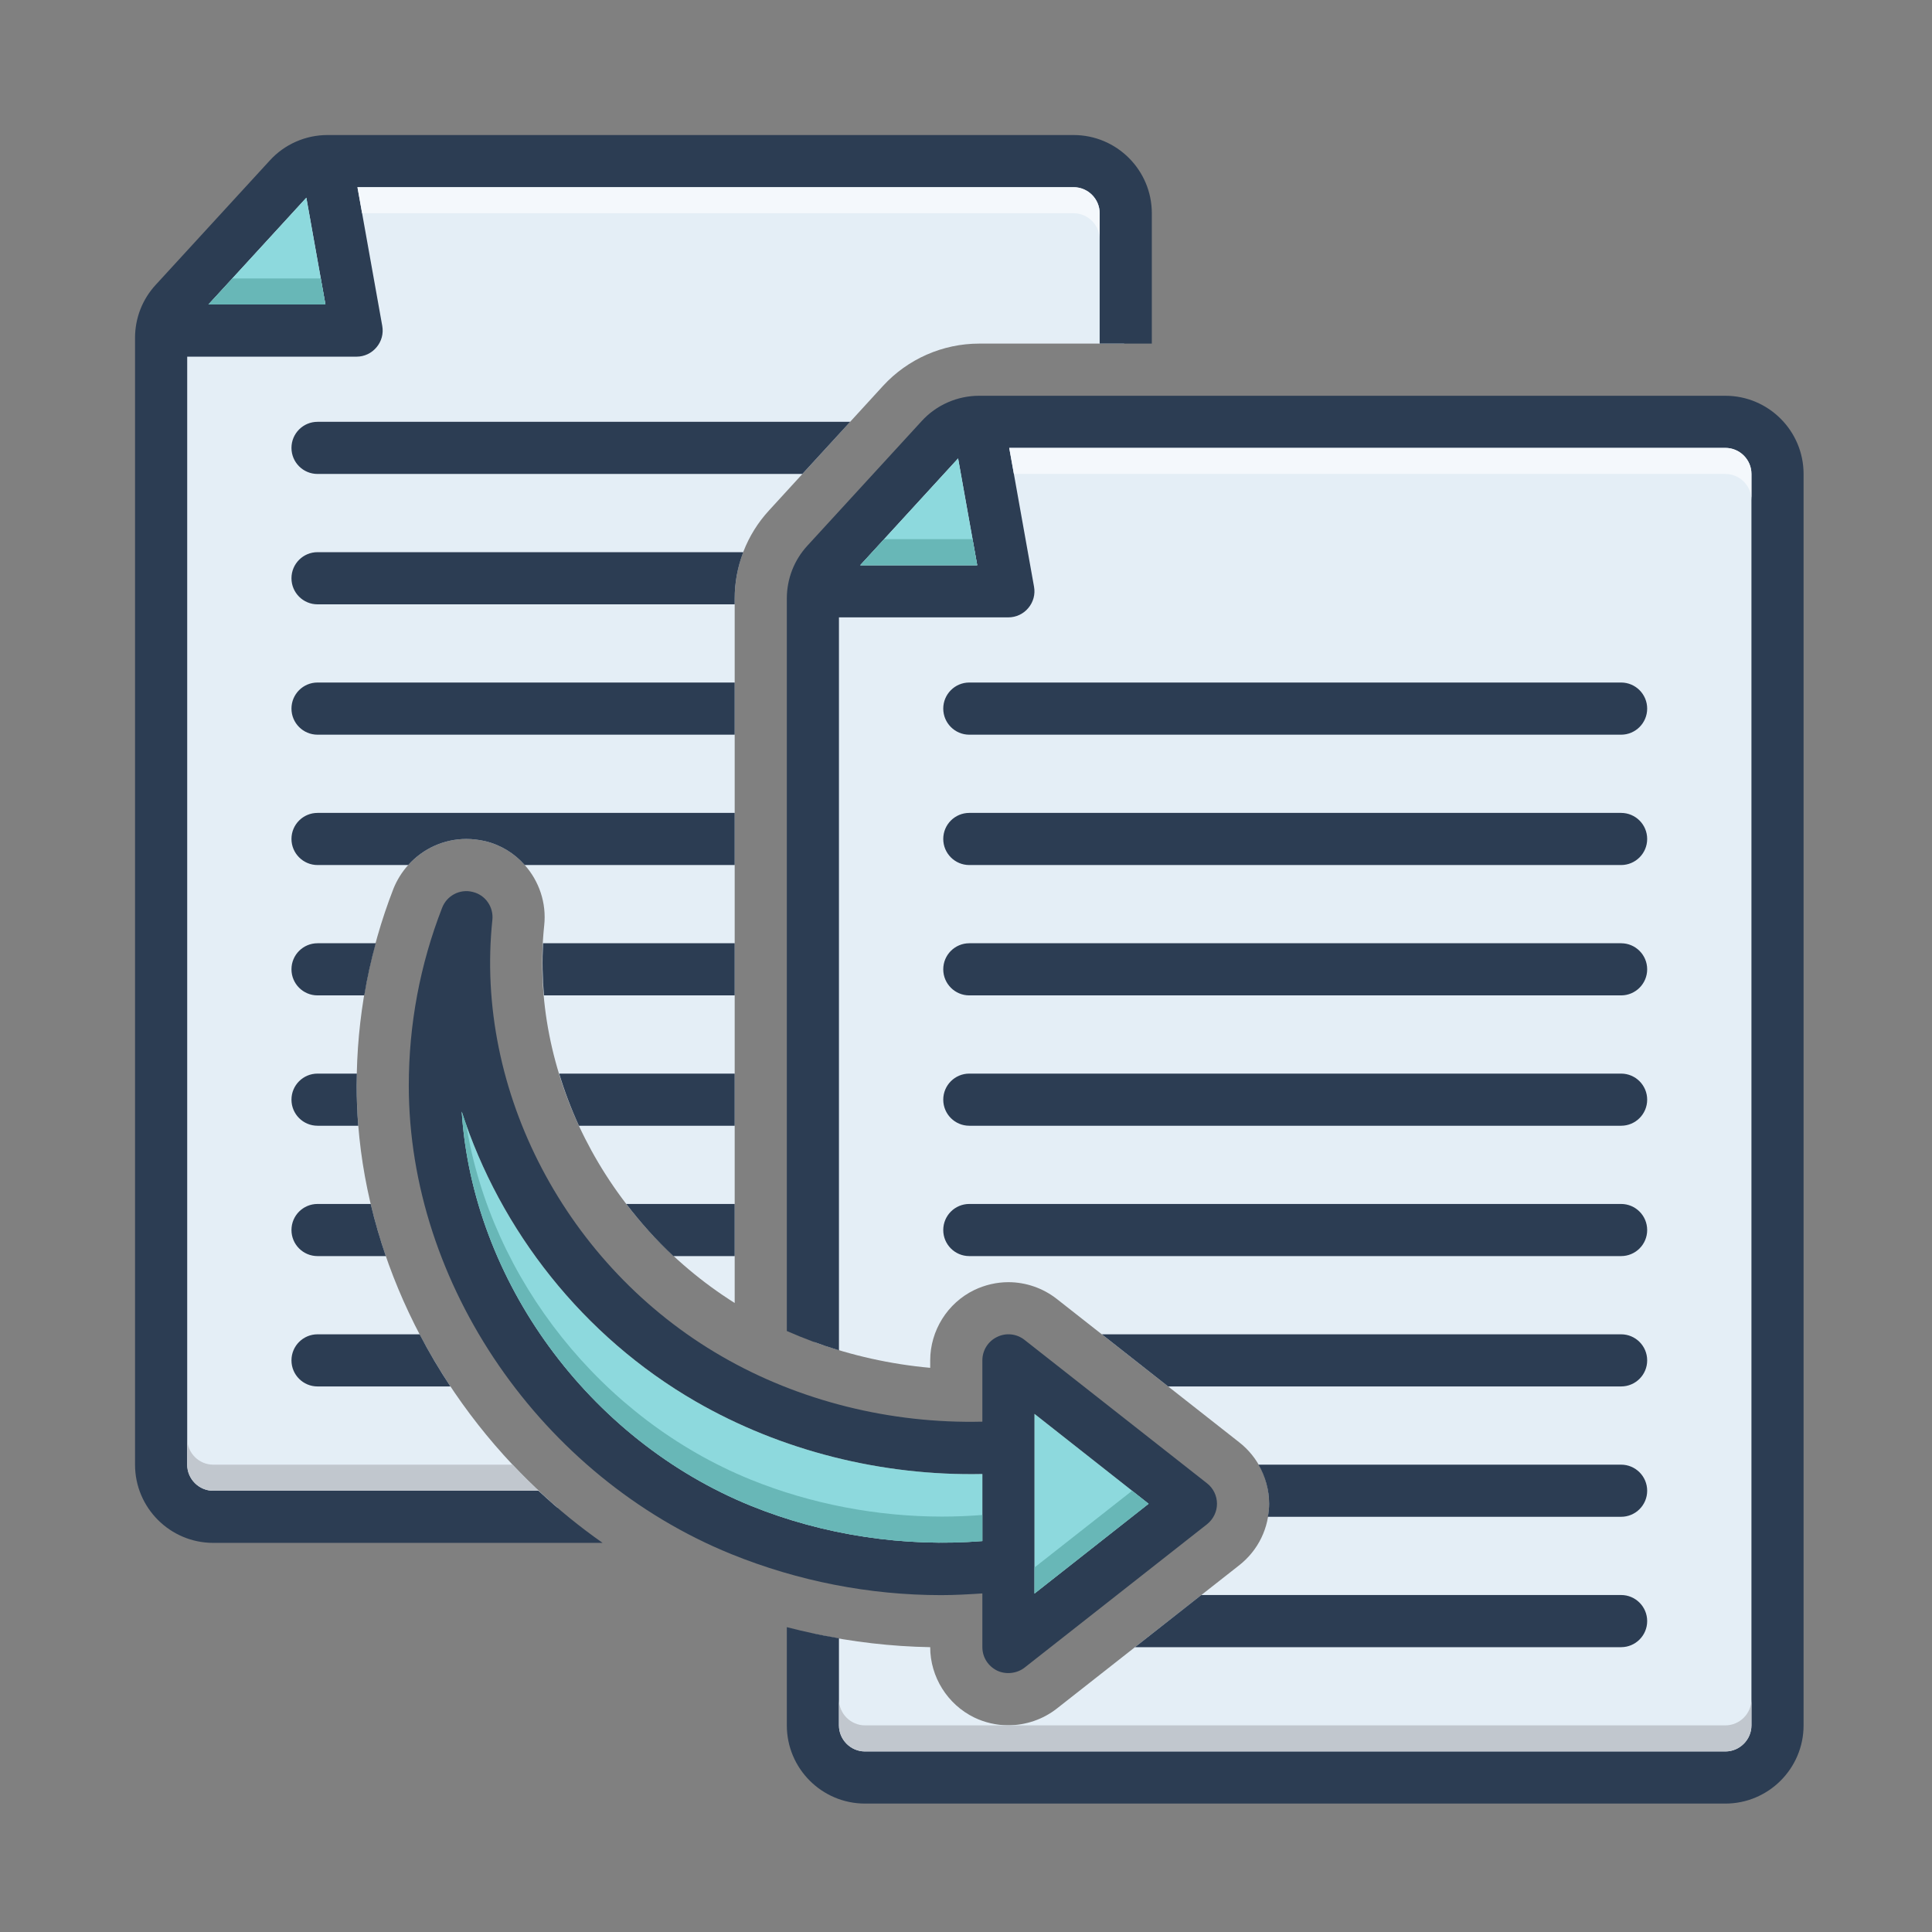 <svg xmlns="http://www.w3.org/2000/svg" xmlns:xlink="http://www.w3.org/1999/xlink" width="88" zoomAndPan="magnify" viewBox="0 0 66 66" height="88" preserveAspectRatio="xMidYMid meet" version="1.0"><rect x="0" y="0" width="66" height="66" fill="#808080" stroke="none"/><defs><clipPath id="58faad5a89"><path d="M 4.613 4.613 L 40 4.613 L 40 53 L 4.613 53 Z M 4.613 4.613 " clip-rule="nonzero"/></clipPath><clipPath id="66368a2cc7"><path d="M 26 13 L 61.613 13 L 61.613 61.613 L 26 61.613 Z M 26 13 " clip-rule="nonzero"/></clipPath></defs><path fill="#e4eef6" d="M 38.402 6.223 L 38.402 11.738 L 33.449 11.738 C 32.207 11.738 31.012 12.262 30.168 13.18 L 26.27 17.438 C 25.512 18.262 25.098 19.332 25.098 20.449 L 25.098 44.512 C 20.672 41.727 18.066 36.613 18.59 31.621 C 18.676 30.848 18.414 30.098 17.926 29.551 C 17.574 29.152 17.109 28.863 16.57 28.734 C 16.359 28.688 16.145 28.66 15.934 28.66 C 15.16 28.66 14.441 28.996 13.945 29.551 C 13.734 29.785 13.562 30.059 13.441 30.359 C 12.605 32.512 12.184 34.773 12.184 37.086 C 12.184 41.848 14.199 46.52 17.508 50.035 C 17.852 50.398 18.203 50.746 18.574 51.086 C 18.73 51.23 18.891 51.375 19.051 51.508 C 14.035 51.535 8.715 51.539 7.73 51.422 C 5.777 51.199 5.613 49.758 5.613 49.758 L 5.613 10.898 L 10.453 5.672 L 36.844 5.727 L 38.402 6.223 " fill-opacity="1" fill-rule="nonzero"/><path fill="#e4eef6" d="M 59.109 14.355 L 32.836 14.355 L 27.824 19.699 L 27.824 45.848 C 29.082 46.305 30.422 46.605 31.777 46.727 L 31.777 46.473 C 31.777 45.457 32.367 44.512 33.281 44.07 C 33.645 43.895 34.047 43.801 34.449 43.801 C 35.043 43.801 35.629 44.004 36.098 44.371 L 42.332 49.27 C 42.984 49.781 43.355 50.547 43.355 51.371 C 43.355 52.195 42.984 52.961 42.332 53.473 L 36.098 58.371 C 35.633 58.734 35.047 58.938 34.441 58.938 C 34.039 58.938 33.637 58.844 33.281 58.672 C 32.367 58.227 31.777 57.285 31.777 56.27 C 30.441 56.246 29.121 56.09 27.824 55.816 L 27.824 59.555 L 30.273 60.668 L 59.496 60.668 L 60.777 59.387 L 60.777 16.078 L 59.109 14.355 " fill-opacity="1" fill-rule="nonzero"/><path fill="#2c3d53" d="M 25.098 27.77 L 25.098 29.551 L 17.926 29.551 C 17.574 29.152 17.109 28.863 16.57 28.734 C 16.359 28.688 16.145 28.66 15.934 28.66 C 15.16 28.66 14.441 28.996 13.945 29.551 L 10.848 29.551 C 10.355 29.551 9.957 29.148 9.957 28.66 C 9.957 28.168 10.355 27.77 10.848 27.77 L 25.098 27.77 " fill-opacity="1" fill-rule="nonzero"/><path fill="#2c3d53" d="M 25.098 23.316 L 10.848 23.316 C 10.355 23.316 9.957 23.715 9.957 24.207 C 9.957 24.699 10.355 25.098 10.848 25.098 L 25.098 25.098 L 25.098 23.316 " fill-opacity="1" fill-rule="nonzero"/><path fill="#2c3d53" d="M 25.098 20.445 C 25.098 19.898 25.199 19.363 25.391 18.863 L 10.848 18.863 C 10.355 18.863 9.957 19.262 9.957 19.754 C 9.957 20.246 10.355 20.645 10.848 20.645 L 25.098 20.645 L 25.098 20.445 " fill-opacity="1" fill-rule="nonzero"/><path fill="#2c3d53" d="M 29.043 14.41 L 10.848 14.41 C 10.355 14.41 9.957 14.809 9.957 15.301 C 9.957 15.793 10.355 16.191 10.848 16.191 L 27.41 16.191 L 29.043 14.41 " fill-opacity="1" fill-rule="nonzero"/><path fill="#2c3d53" d="M 33.113 42.91 L 55.379 42.91 C 55.871 42.91 56.27 42.512 56.27 42.02 C 56.27 41.527 55.871 41.129 55.379 41.129 L 33.113 41.129 C 32.621 41.129 32.223 41.527 32.223 42.02 C 32.223 42.512 32.621 42.91 33.113 42.91 " fill-opacity="1" fill-rule="nonzero"/><path fill="#2c3d53" d="M 33.113 38.457 L 55.379 38.457 C 55.871 38.457 56.27 38.059 56.27 37.566 C 56.27 37.074 55.871 36.676 55.379 36.676 L 33.113 36.676 C 32.621 36.676 32.223 37.074 32.223 37.566 C 32.223 38.059 32.621 38.457 33.113 38.457 " fill-opacity="1" fill-rule="nonzero"/><path fill="#2c3d53" d="M 33.113 34.004 L 55.379 34.004 C 55.871 34.004 56.27 33.605 56.27 33.113 C 56.27 32.621 55.871 32.223 55.379 32.223 L 33.113 32.223 C 32.621 32.223 32.223 32.621 32.223 33.113 C 32.223 33.605 32.621 34.004 33.113 34.004 " fill-opacity="1" fill-rule="nonzero"/><path fill="#2c3d53" d="M 33.113 29.551 L 55.379 29.551 C 55.871 29.551 56.27 29.152 56.27 28.66 C 56.27 28.168 55.871 27.77 55.379 27.77 L 33.113 27.77 C 32.621 27.77 32.223 28.168 32.223 28.66 C 32.223 29.152 32.621 29.551 33.113 29.551 " fill-opacity="1" fill-rule="nonzero"/><path fill="#2c3d53" d="M 33.113 25.098 L 55.379 25.098 C 55.871 25.098 56.27 24.699 56.27 24.207 C 56.27 23.715 55.871 23.316 55.379 23.316 L 33.113 23.316 C 32.621 23.316 32.223 23.715 32.223 24.207 C 32.223 24.699 32.621 25.098 33.113 25.098 " fill-opacity="1" fill-rule="nonzero"/><g clip-path="url(#58faad5a89)"><path fill="#2c3d53" d="M 36.676 4.613 L 11.184 4.613 C 10.438 4.613 9.719 4.93 9.219 5.48 L 5.316 9.734 C 4.863 10.227 4.613 10.867 4.613 11.543 L 4.613 50.035 C 4.613 51.508 5.809 52.707 7.285 52.707 L 20.586 52.707 C 19.812 52.164 19.082 51.57 18.395 50.926 L 7.285 50.926 C 6.793 50.926 6.395 50.523 6.395 50.035 L 6.395 12.184 L 12.184 12.184 C 12.445 12.184 12.695 12.066 12.863 11.863 C 13.035 11.66 13.105 11.395 13.059 11.137 L 12.211 6.395 L 36.676 6.395 C 37.164 6.395 37.566 6.793 37.566 7.285 L 37.566 11.738 L 39.348 11.738 L 39.348 7.285 C 39.348 5.809 38.148 4.613 36.676 4.613 M 7.121 10.402 L 10.465 6.754 L 11.117 10.402 L 7.121 10.402 " fill-opacity="1" fill-rule="nonzero"/></g><path fill="#8dd9dd" d="M 11.117 10.402 L 7.121 10.402 L 10.465 6.754 L 11.117 10.402 " fill-opacity="1" fill-rule="nonzero"/><path fill="#2c3d53" d="M 9.957 46.473 C 9.957 46.965 10.355 47.363 10.848 47.363 L 15.387 47.363 C 15.004 46.785 14.652 46.191 14.336 45.582 L 10.848 45.582 C 10.355 45.582 9.957 45.98 9.957 46.473 " fill-opacity="1" fill-rule="nonzero"/><path fill="#2c3d53" d="M 10.848 41.129 C 10.355 41.129 9.957 41.527 9.957 42.02 C 9.957 42.512 10.355 42.91 10.848 42.91 L 13.18 42.91 C 12.98 42.324 12.805 41.73 12.664 41.129 L 10.848 41.129 " fill-opacity="1" fill-rule="nonzero"/><path fill="#2c3d53" d="M 25.098 42.91 L 25.098 41.129 L 21.395 41.129 C 21.879 41.762 22.414 42.359 23.004 42.91 L 25.098 42.91 " fill-opacity="1" fill-rule="nonzero"/><path fill="#2c3d53" d="M 25.098 36.676 L 19.102 36.676 C 19.285 37.281 19.512 37.879 19.777 38.457 L 25.098 38.457 L 25.098 36.676 " fill-opacity="1" fill-rule="nonzero"/><path fill="#2c3d53" d="M 10.848 38.457 L 12.238 38.457 C 12.203 38 12.184 37.543 12.184 37.086 C 12.184 36.949 12.188 36.812 12.191 36.676 L 10.848 36.676 C 10.355 36.676 9.957 37.074 9.957 37.566 C 9.957 38.059 10.355 38.457 10.848 38.457 " fill-opacity="1" fill-rule="nonzero"/><path fill="#2c3d53" d="M 25.098 32.223 L 18.551 32.223 C 18.52 32.816 18.531 33.41 18.582 34.004 L 25.098 34.004 L 25.098 32.223 " fill-opacity="1" fill-rule="nonzero"/><path fill="#2c3d53" d="M 10.848 34.004 L 12.445 34.004 C 12.543 33.402 12.676 32.809 12.836 32.223 L 10.848 32.223 C 10.355 32.223 9.957 32.621 9.957 33.113 C 9.957 33.605 10.355 34.004 10.848 34.004 " fill-opacity="1" fill-rule="nonzero"/><path fill="#2c3d53" d="M 55.379 54.488 L 41.039 54.488 L 38.773 56.27 L 55.379 56.27 C 55.871 56.27 56.27 55.871 56.27 55.379 C 56.27 54.887 55.871 54.488 55.379 54.488 " fill-opacity="1" fill-rule="nonzero"/><path fill="#2c3d53" d="M 55.379 50.035 L 42.992 50.035 C 43.223 50.438 43.355 50.895 43.355 51.371 C 43.355 51.52 43.34 51.668 43.312 51.816 L 55.379 51.816 C 55.871 51.816 56.27 51.418 56.27 50.926 C 56.27 50.434 55.871 50.035 55.379 50.035 " fill-opacity="1" fill-rule="nonzero"/><path fill="#2c3d53" d="M 55.379 45.582 L 37.641 45.582 L 39.906 47.363 L 55.379 47.363 C 55.871 47.363 56.27 46.965 56.27 46.473 C 56.27 45.98 55.871 45.582 55.379 45.582 " fill-opacity="1" fill-rule="nonzero"/><g clip-path="url(#66368a2cc7)"><path fill="#2c3d53" d="M 58.941 13.52 L 33.449 13.52 C 32.703 13.52 31.984 13.836 31.484 14.387 L 27.582 18.641 C 27.129 19.133 26.879 19.773 26.879 20.449 L 26.879 45.469 C 27.457 45.723 28.051 45.945 28.66 46.129 L 28.66 21.09 L 34.449 21.09 C 34.711 21.09 34.961 20.973 35.129 20.77 C 35.301 20.566 35.371 20.301 35.324 20.043 L 34.477 15.301 L 58.941 15.301 C 59.43 15.301 59.832 15.699 59.832 16.191 L 59.832 58.941 C 59.832 59.43 59.43 59.832 58.941 59.832 L 29.551 59.832 C 29.059 59.832 28.66 59.43 28.66 58.941 L 28.66 55.965 C 28.062 55.867 27.465 55.738 26.879 55.586 L 26.879 58.941 C 26.879 60.414 28.074 61.613 29.551 61.613 L 58.941 61.613 C 60.414 61.613 61.613 60.414 61.613 58.941 L 61.613 16.191 C 61.613 14.719 60.414 13.52 58.941 13.52 M 29.387 19.309 L 32.73 15.66 L 33.383 19.309 L 29.387 19.309 " fill-opacity="1" fill-rule="nonzero"/></g><path fill="#8dd9dd" d="M 33.383 19.309 L 29.387 19.309 L 32.73 15.66 L 33.383 19.309 " fill-opacity="1" fill-rule="nonzero"/><path fill="#2c3d53" d="M 41.234 50.672 L 35 45.773 C 34.73 45.559 34.363 45.523 34.062 45.672 C 33.754 45.82 33.559 46.129 33.559 46.473 L 33.559 48.566 C 30.438 48.641 27.301 47.867 24.652 46.332 C 19.352 43.273 16.203 37.281 16.82 31.426 C 16.867 30.98 16.578 30.57 16.145 30.469 C 15.711 30.359 15.266 30.594 15.105 31.008 C 14.348 32.953 13.965 34.996 13.965 37.086 C 13.965 43.875 18.492 50.453 24.98 53.09 C 27.266 54.016 29.707 54.492 32.152 54.492 C 32.617 54.492 33.09 54.465 33.559 54.434 L 33.559 56.27 C 33.559 56.613 33.754 56.918 34.062 57.07 C 34.352 57.211 34.734 57.176 35 56.969 L 41.234 52.07 C 41.449 51.898 41.574 51.641 41.574 51.371 C 41.574 51.098 41.449 50.84 41.234 50.672 M 33.559 52.645 C 30.898 52.859 28.125 52.445 25.648 51.438 C 20.102 49.184 16.145 43.734 15.773 37.973 C 17.086 42.035 19.914 45.652 23.762 47.875 C 26.684 49.562 30.125 50.426 33.559 50.355 L 33.559 52.645 M 35.34 54.438 L 35.34 48.301 L 39.238 51.371 L 35.34 54.438 " fill-opacity="1" fill-rule="nonzero"/><path fill="#8dd9dd" d="M 39.238 51.371 L 35.34 54.438 L 35.34 48.301 L 39.238 51.371 " fill-opacity="1" fill-rule="nonzero"/><path fill="#8dd9dd" d="M 33.559 50.355 L 33.559 52.645 C 30.898 52.859 28.125 52.445 25.648 51.438 C 20.102 49.184 16.145 43.734 15.773 37.973 C 17.086 42.035 19.914 45.652 23.762 47.875 C 26.684 49.562 30.125 50.426 33.559 50.355 " fill-opacity="1" fill-rule="nonzero"/><path fill="#f4f8fc" d="M 36.676 6.395 L 12.211 6.395 L 12.371 7.285 L 36.676 7.285 C 37.164 7.285 37.566 7.684 37.566 8.176 L 37.566 7.285 C 37.566 6.793 37.164 6.395 36.676 6.395 " fill-opacity="1" fill-rule="nonzero"/><path fill="#f4f8fc" d="M 58.941 15.301 L 34.477 15.301 L 34.637 16.191 L 58.941 16.191 C 59.43 16.191 59.832 16.59 59.832 17.082 L 59.832 16.191 C 59.832 15.699 59.43 15.301 58.941 15.301 " fill-opacity="1" fill-rule="nonzero"/><path fill="#273e4b" d="M 7.938 9.512 L 7.934 9.512 L 7.121 10.402 L 7.938 9.512 " fill-opacity="1" fill-rule="nonzero"/><path fill="#68b7b7" d="M 10.957 9.512 L 7.938 9.512 L 7.121 10.402 L 11.117 10.402 L 10.957 9.512 " fill-opacity="1" fill-rule="nonzero"/><path fill="#c1c7ce" d="M 6.395 49.145 L 6.395 50.035 C 6.395 50.523 6.793 50.926 7.285 50.926 L 18.395 50.926 C 18.453 50.977 18.516 51.035 18.574 51.086 C 18.203 50.746 17.852 50.398 17.508 50.035 L 7.285 50.035 C 6.793 50.035 6.395 49.633 6.395 49.145 " fill-opacity="1" fill-rule="nonzero"/><path fill="#273e4b" d="M 30.203 18.418 L 30.199 18.418 L 29.387 19.309 L 30.203 18.418 " fill-opacity="1" fill-rule="nonzero"/><path fill="#68b7b7" d="M 33.223 18.418 L 30.203 18.418 L 29.387 19.309 L 33.383 19.309 L 33.223 18.418 " fill-opacity="1" fill-rule="nonzero"/><path fill="#c1c7ce" d="M 59.832 58.051 C 59.832 58.539 59.43 58.941 58.941 58.941 L 29.551 58.941 C 29.059 58.941 28.66 58.539 28.66 58.051 L 28.66 58.941 C 28.66 59.43 29.059 59.832 29.551 59.832 L 58.941 59.832 C 59.43 59.832 59.832 59.43 59.832 58.941 L 59.832 58.051 " fill-opacity="1" fill-rule="nonzero"/><path fill="#273e4b" d="M 15.773 37.973 C 15.82 38.125 15.875 38.277 15.93 38.434 C 15.926 38.422 15.926 38.414 15.922 38.402 C 15.871 38.262 15.82 38.117 15.773 37.973 " fill-opacity="1" fill-rule="nonzero"/><path fill="#273e4b" d="M 15.805 38.375 C 16.332 43.988 20.23 49.238 25.648 51.438 C 20.23 49.238 16.332 43.988 15.805 38.375 " fill-opacity="1" fill-rule="nonzero"/><path fill="#68b7b7" d="M 15.773 37.973 C 15.781 38.105 15.793 38.242 15.805 38.375 C 16.332 43.988 20.23 49.238 25.648 51.438 C 27.703 52.27 29.957 52.699 32.184 52.699 C 32.645 52.699 33.102 52.68 33.559 52.645 L 33.559 51.754 C 33.102 51.789 32.645 51.809 32.184 51.809 C 29.961 51.809 27.703 51.379 25.648 50.547 C 20.539 48.473 16.777 43.68 15.93 38.434 C 15.875 38.277 15.82 38.125 15.773 37.973 " fill-opacity="1" fill-rule="nonzero"/><path fill="#273e4b" d="M 38.676 50.926 L 39.238 51.371 L 38.676 50.926 " fill-opacity="1" fill-rule="nonzero"/><path fill="#68b7b7" d="M 38.676 50.926 L 35.34 53.547 L 35.34 54.438 L 39.238 51.371 L 38.676 50.926 " fill-opacity="1" fill-rule="nonzero"/></svg>